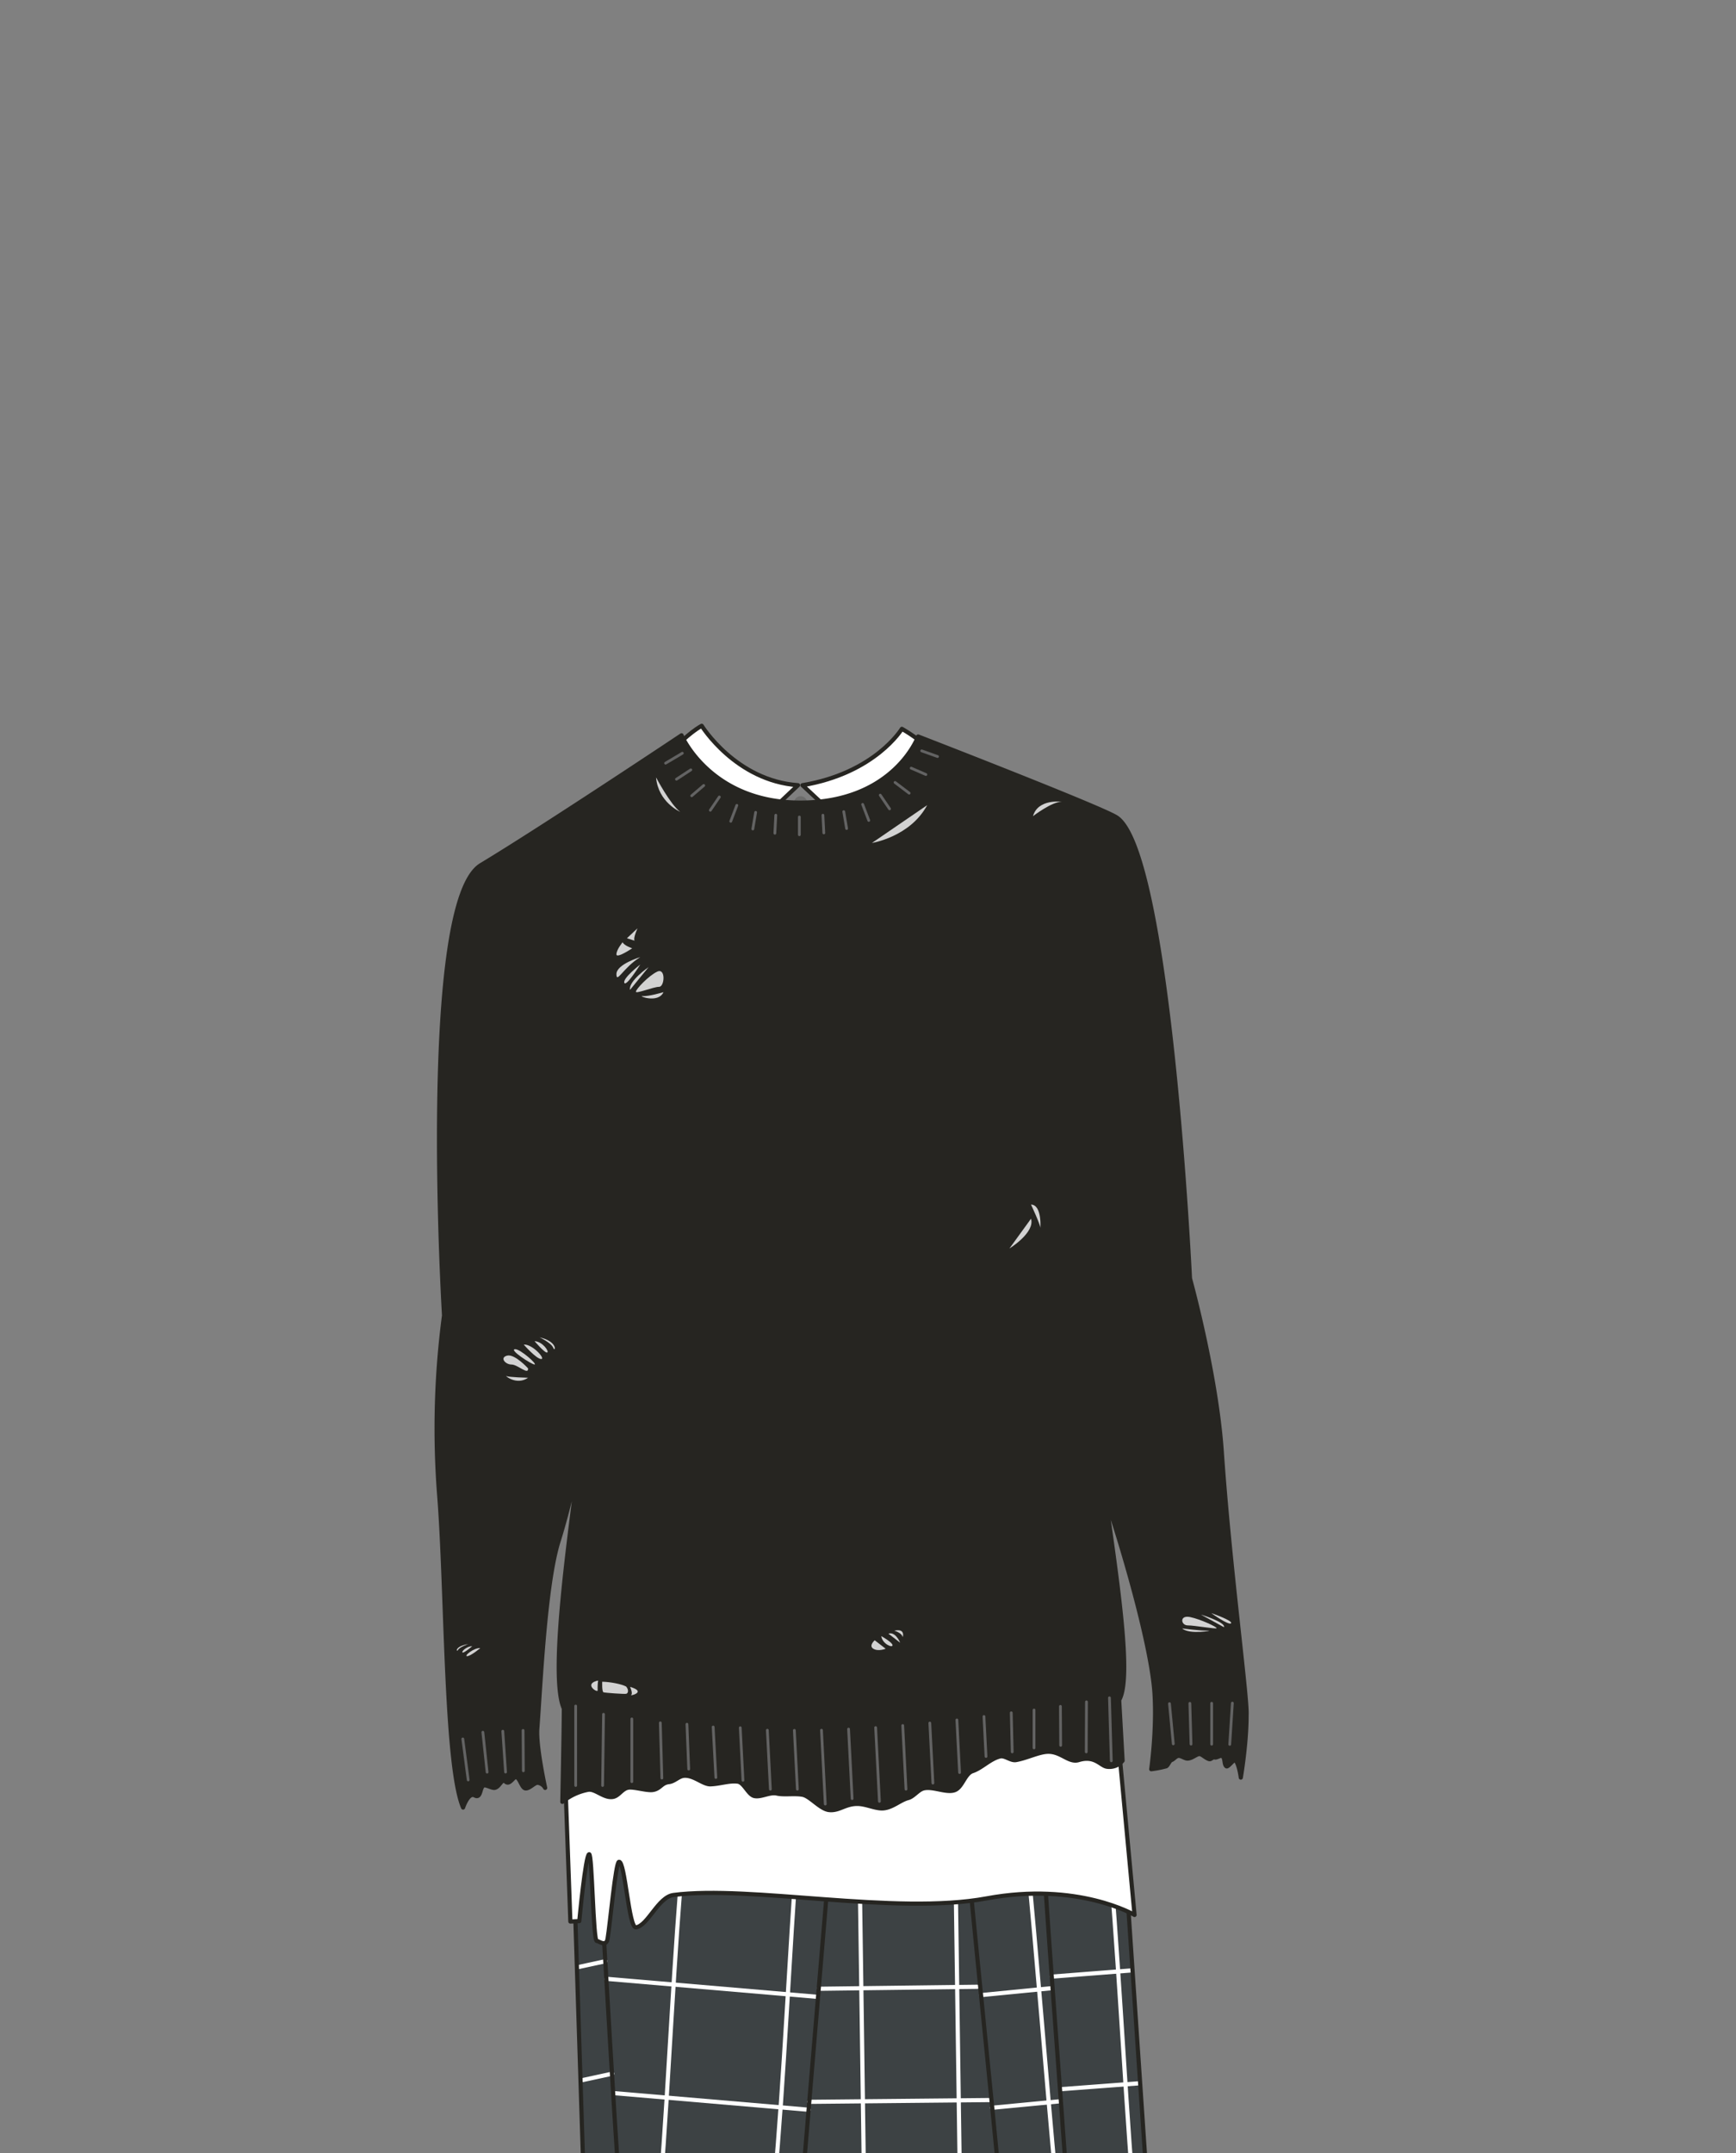 <svg xmlns="http://www.w3.org/2000/svg" width="1250" height="1550" viewBox="0 0 1250 1550"><rect x="0" y="0" width="1250" height="1550" fill="#808080" stroke="none"/><title>s06e01-01</title><polygon points="826.29 1578.64 809.42 1328.87 412.6 1328.87 420.56 1578.64 826.29 1578.64" fill="#3d4244"/><line x1="419.86" y1="1497.44" x2="440.83" y2="1492.9" fill="none" stroke="#fff" stroke-linecap="round" stroke-linejoin="round" stroke-width="3"/><line x1="416.86" y1="1416.05" x2="435.9" y2="1411.93" fill="none" stroke="#fff" stroke-linecap="round" stroke-linejoin="round" stroke-width="3"/><line x1="436.67" y1="1424.6" x2="589.03" y2="1437.61" fill="none" stroke="#fff" stroke-linecap="round" stroke-linejoin="round" stroke-width="3"/><line x1="441.68" y1="1506.86" x2="582.24" y2="1518.86" fill="none" stroke="#fff" stroke-linecap="round" stroke-linejoin="round" stroke-width="3"/><path d="M432.64,1358.35c4.36,71.7,8.36,144.7,13.2,216.88" fill="none" stroke="#262521" stroke-linecap="round" stroke-linejoin="round" stroke-width="3"/><path d="M492.56,1326.78c-7.56,83.27-10.56,165.27-17,248.43" fill="none" stroke="#fff" stroke-linecap="round" stroke-linejoin="round" stroke-width="3"/><line x1="589.52" y1="1431.77" x2="703.65" y2="1430.33" fill="none" stroke="#fff" stroke-linecap="round" stroke-linejoin="round" stroke-width="3"/><line x1="582.71" y1="1513.17" x2="713.06" y2="1511.88" fill="none" stroke="#fff" stroke-linecap="round" stroke-linejoin="round" stroke-width="3"/><path d="M618.72,1328.72c1.28,82.33,2.28,164.33,3.46,246.5" fill="none" stroke="#fff" stroke-linecap="round" stroke-linejoin="round" stroke-width="3"/><line x1="757.41" y1="1423.02" x2="814.99" y2="1418.54" fill="none" stroke="#fff" stroke-linecap="round" stroke-linejoin="round" stroke-width="3"/><line x1="763.55" y1="1504.08" x2="820.69" y2="1499.79" fill="none" stroke="#fff" stroke-linecap="round" stroke-linejoin="round" stroke-width="3"/><path d="M797.31,1316.92c7.69,86.13,11.69,172.13,18.38,258.34" fill="none" stroke="#fff" stroke-linecap="round" stroke-linejoin="round" stroke-width="3"/><path d="M687.77,1328.72c1.23,82.33,2.23,164.33,3.46,246.5" fill="none" stroke="#fff" stroke-linecap="round" stroke-linejoin="round" stroke-width="3"/><line x1="706.44" y1="1436.33" x2="757.41" y2="1431.33" fill="none" stroke="#fff" stroke-linecap="round" stroke-linejoin="round" stroke-width="3"/><line x1="714.36" y1="1517.44" x2="763.55" y2="1512.74" fill="none" stroke="#fff" stroke-linecap="round" stroke-linejoin="round" stroke-width="3"/><path d="M739,1330.87c8,81.18,14,163.18,21.74,244.42" fill="none" stroke="#fff" stroke-linecap="round" stroke-linejoin="round" stroke-width="3"/><path d="M574.42,1326.78c-6.42,83.27-9.42,165.27-17,248.43" fill="none" stroke="#fff" stroke-linecap="round" stroke-linejoin="round" stroke-width="3"/><path d="M595.66,1358.35l-1.24,14.92-3.21,38.29-4.33,51.82-4.67,55.86L578,1569.68l-.45,5.37" fill="none" stroke="#262521" stroke-linecap="round" stroke-linejoin="round" stroke-width="3"/><path d="M751.89,1346c5.11,76,11.11,153,16.5,229.15" fill="none" stroke="#262521" stroke-linecap="round" stroke-linejoin="round" stroke-width="3"/><path d="M698,1350.25c7,74.8,15,149.8,22,224.81" fill="none" stroke="#262521" stroke-linecap="round" stroke-linejoin="round" stroke-width="3"/><polygon points="826.29 1578.64 809.42 1328.87 412.6 1328.87 420.56 1578.64 826.29 1578.64" fill="none" stroke="#262521" stroke-linecap="round" stroke-linejoin="round" stroke-width="3"/><path d="M406.55,1268.43l4.14,114.93,6.42-.29s4.47-47.67,7.09-48.18c2.25-.44,2.88,63,5.56,62.48,1.17-.21,6.65,4.73,7.71-1.55,1.85-10.94,5.77-55,8.21-55.46,4.36-.74,7.06,48,12.26,47.19,8.67-1.34,15.91-21.85,27-23.3,55.17-7.23,159.59,14.66,225.4,2.46s106.58,11.92,106.58,11.92l-12-128.28Z" fill="#fff" stroke="#262521" stroke-linecap="round" stroke-linejoin="round" stroke-width="3"/><path d="M505.26,522.52s24.49,39.6,69.35,42.77l-69,65.33s-35-73.46-23.12-87.94S505.26,522.52,505.26,522.52Z" fill="#fff" stroke="#262521" stroke-linecap="round" stroke-linejoin="round" stroke-width="3"/><path d="M649.39,524.71s-19.17,31.82-71.59,40.58l70,65.33s36.36-68.49,27.76-85.15C664.3,532.87,649.39,524.71,649.39,524.71Z" fill="#fff" stroke="#262521" stroke-linecap="round" stroke-linejoin="round" stroke-width="3"/><line x1="564.03" y1="576.07" x2="564.03" y2="751.37" fill="#fff" stroke="#262521" stroke-linecap="round" stroke-linejoin="round" stroke-width="3"/><circle cx="576.48" cy="577.83" r="4.65" fill="#262521" opacity="0.2"/><path d="M879.72,1045c-3.84-55.87-22.89-124.63-22.89-124.63s-14.58-307-52.88-331.94c-10.88-7.11-142.85-58.21-142.85-58.21s-17.23,47.45-84.62,47.61c-65.09.15-85.74-48.46-85.74-48.46s-99.59,66.42-144.33,93.37S319.74,947,319.74,947a619.73,619.73,0,0,0-3.6,128.12c5.52,68.42,4.28,195.54,17.3,226.18,0,0,3.67-11.3,8.4-8.7s3.52-6.52,6.63-7.24c1.78-.41,5.85,2.11,7.69,1.77,3.78-.69,5-7.2,7.86-4.49s5.51-3.44,7.49-3.26c2.74.24,4.11,7.68,6.76,8.12,2.88.48,6.82-4.53,9.11-4a7.1,7.1,0,0,1,5.15,3.65s-6.59-29.91-5.64-42.58c2.28-30.22,5.54-104.26,15.36-135.21,4.81-15.15,10.05-36.61,14.14-54.59C412.82,1089.55,394.64,1205,406,1230c0,13-1.09,67.21-1.09,67.21a41.19,41.19,0,0,1,18.47-8.67c5.25-1,11.49,6.3,18,5.12,4.25-.77,6.48-5.9,11-6.67,4-.69,13.28,2.3,17.54,1.7,5.58-.78,6.22-5.11,11.75-5.71,3.93-.42,7.07-4.21,10.77-4.53,7.08-.62,13.82,6.3,19.06,6.14,7-.22,13.53-2.75,19.75-1.93,4.48.6,7.53,9.47,12,10.38,4.87,1,11-3,16.15-1.82s12.65-.17,18.47.89c5.47,1,12.71,10.32,19.1,11,7.26.81,11.73-4.57,20.6-4.42,6.42.11,13.21,3.81,18.83,3.18,6.57-.74,11.84-5.94,17.59-7.42,3.58-.93,7-5.58,10.36-6.71,6.66-2.24,16.84,3.31,23,1.09,5.65-2,7.29-11.87,12.92-13.72,6.61-2.18,12.71-8.94,19.91-10.61,3.44-.79,7.63,3.27,11.32,2.64,7.4-1.27,15.54-5.37,22-5.93,10.24-.87,15.86,8.19,23.19,5.93,11.68-3.6,15.69,4.11,20.31,4.77a12.23,12.23,0,0,0,11.32-4.37s-1.69-30-2.46-43.63c9.14-15.78-.83-82.08-9.9-146.45h0c15.78,47.16,33.43,110.92,35.35,141.83,1.63,26.39-2.37,54.41-2.37,54.41a74.51,74.51,0,0,0,10.69-2.08c1.23-.38,2.46-4.11,3.85-4.51s2.9-2.47,4.46-2.9c2.45-.66,5,2,7.36,1.83,3.22-.25,6.16-3.21,8.31-3.27,1.9,0,4.4,2.91,7.08,3.68,1.26.36,2.5-1.71,3.83-1.24,1.52.53,3.92-1.62,5.44-1,2.34,1,1.19,6.11,3.13,7.41,1.12.76,5.34-5.23,6.26-4.51,2.75,2.17,4.09,12.63,4.09,12.63s4.19-24.35,4.15-45C898.38,1222.57,885.29,1126.26,879.72,1045Z" fill="#262521" stroke="#262521" stroke-linecap="round" stroke-linejoin="round" stroke-width="3"/><line x1="872.45" y1="1226.23" x2="872.45" y2="1255.69" fill="none" stroke="#636363" stroke-linecap="round" stroke-linejoin="round" stroke-width="2"/><line x1="856.75" y1="1226.29" x2="857.59" y2="1255.63" fill="none" stroke="#636363" stroke-linecap="round" stroke-linejoin="round" stroke-width="2"/><line x1="887.37" y1="1226.11" x2="885.47" y2="1255.81" fill="none" stroke="#636363" stroke-linecap="round" stroke-linejoin="round" stroke-width="2"/><line x1="842.08" y1="1226.49" x2="844.82" y2="1255.43" fill="none" stroke="#636363" stroke-linecap="round" stroke-linejoin="round" stroke-width="2"/><line x1="362.04" y1="1246.35" x2="364.02" y2="1275.75" fill="none" stroke="#636363" stroke-linecap="round" stroke-linejoin="round" stroke-width="2"/><line x1="347.68" y1="1247.07" x2="350.73" y2="1275.81" fill="none" stroke="#636363" stroke-linecap="round" stroke-linejoin="round" stroke-width="2"/><line x1="333.24" y1="1251.91" x2="337.12" y2="1281.42" fill="none" stroke="#636363" stroke-linecap="round" stroke-linejoin="round" stroke-width="2"/><line x1="376.63" y1="1245.79" x2="376.84" y2="1274.86" fill="none" stroke="#636363" stroke-linecap="round" stroke-linejoin="round" stroke-width="2"/><line x1="611.01" y1="1244.81" x2="613.57" y2="1294.87" fill="none" stroke="#636363" stroke-linecap="round" stroke-linejoin="round" stroke-width="2"/><line x1="630.51" y1="1243.73" x2="633.22" y2="1296.83" fill="none" stroke="#636363" stroke-linecap="round" stroke-linejoin="round" stroke-width="2"/><line x1="650.01" y1="1242.24" x2="652.35" y2="1288.08" fill="none" stroke="#636363" stroke-linecap="round" stroke-linejoin="round" stroke-width="2"/><line x1="669.51" y1="1240.46" x2="671.73" y2="1283.69" fill="none" stroke="#636363" stroke-linecap="round" stroke-linejoin="round" stroke-width="2"/><line x1="689" y1="1238.24" x2="690.94" y2="1276.1" fill="none" stroke="#636363" stroke-linecap="round" stroke-linejoin="round" stroke-width="2"/><line x1="708.5" y1="1235.75" x2="709.97" y2="1264.52" fill="none" stroke="#636363" stroke-linecap="round" stroke-linejoin="round" stroke-width="2"/><line x1="728.15" y1="1233.08" x2="728.85" y2="1261.23" fill="none" stroke="#636363" stroke-linecap="round" stroke-linejoin="round" stroke-width="2"/><line x1="744.55" y1="1231.08" x2="744.55" y2="1258.36" fill="none" stroke="#636363" stroke-linecap="round" stroke-linejoin="round" stroke-width="2"/><line x1="475.46" y1="1240.31" x2="476.57" y2="1280.1" fill="none" stroke="#636363" stroke-linecap="round" stroke-linejoin="round" stroke-width="2"/><line x1="513.51" y1="1243.31" x2="515.45" y2="1279.66" fill="none" stroke="#636363" stroke-linecap="round" stroke-linejoin="round" stroke-width="2"/><line x1="494.63" y1="1241.31" x2="495.91" y2="1273.61" fill="none" stroke="#636363" stroke-linecap="round" stroke-linejoin="round" stroke-width="2"/><line x1="533.03" y1="1243.83" x2="534.97" y2="1281.69" fill="none" stroke="#636363" stroke-linecap="round" stroke-linejoin="round" stroke-width="2"/><line x1="414.51" y1="1228.22" x2="414.53" y2="1285.43" fill="none" stroke="#636363" stroke-linecap="round" stroke-linejoin="round" stroke-width="2"/><line x1="434.57" y1="1234.15" x2="433.9" y2="1285.43" fill="none" stroke="#636363" stroke-linecap="round" stroke-linejoin="round" stroke-width="2"/><line x1="454.94" y1="1237.52" x2="454.94" y2="1282.66" fill="none" stroke="#636363" stroke-linecap="round" stroke-linejoin="round" stroke-width="2"/><line x1="552.53" y1="1245.63" x2="554.7" y2="1288.08" fill="none" stroke="#636363" stroke-linecap="round" stroke-linejoin="round" stroke-width="2"/><line x1="571.98" y1="1245.73" x2="574.15" y2="1288.08" fill="none" stroke="#636363" stroke-linecap="round" stroke-linejoin="round" stroke-width="2"/><line x1="591.51" y1="1245.63" x2="594.23" y2="1298.77" fill="none" stroke="#636363" stroke-linecap="round" stroke-linejoin="round" stroke-width="2"/><line x1="763.55" y1="1228.46" x2="763.73" y2="1256.51" fill="none" stroke="#636363" stroke-linecap="round" stroke-linejoin="round" stroke-width="2"/><line x1="782.31" y1="1225.21" x2="782.15" y2="1261.23" fill="none" stroke="#636363" stroke-linecap="round" stroke-linejoin="round" stroke-width="2"/><line x1="798.86" y1="1222.31" x2="800.18" y2="1267.66" fill="none" stroke="#636363" stroke-linecap="round" stroke-linejoin="round" stroke-width="2"/><line x1="663.67" y1="540.57" x2="675.08" y2="544.65" fill="none" stroke="#636363" stroke-linecap="round" stroke-linejoin="round" stroke-width="2"/><line x1="575.57" y1="588.19" x2="575.57" y2="600.95" fill="none" stroke="#636363" stroke-linecap="round" stroke-linejoin="round" stroke-width="2"/><line x1="592.53" y1="586.89" x2="593.19" y2="599.63" fill="none" stroke="#636363" stroke-linecap="round" stroke-linejoin="round" stroke-width="2"/><line x1="607.54" y1="584.33" x2="609.6" y2="596.48" fill="none" stroke="#636363" stroke-linecap="round" stroke-linejoin="round" stroke-width="2"/><line x1="621.15" y1="579.12" x2="625.56" y2="590.66" fill="none" stroke="#636363" stroke-linecap="round" stroke-linejoin="round" stroke-width="2"/><line x1="633.81" y1="572.44" x2="640.51" y2="582.31" fill="none" stroke="#636363" stroke-linecap="round" stroke-linejoin="round" stroke-width="2"/><line x1="644.49" y1="563.31" x2="654.64" y2="571.02" fill="none" stroke="#636363" stroke-linecap="round" stroke-linejoin="round" stroke-width="2"/><line x1="656.1" y1="553.01" x2="666.67" y2="557.6" fill="none" stroke="#636363" stroke-linecap="round" stroke-linejoin="round" stroke-width="2"/><line x1="491.31" y1="542.28" x2="479.25" y2="549.43" fill="none" stroke="#636363" stroke-linecap="round" stroke-linejoin="round" stroke-width="2"/><line x1="558.61" y1="586.89" x2="557.94" y2="599.86" fill="none" stroke="#636363" stroke-linecap="round" stroke-linejoin="round" stroke-width="2"/><line x1="544.1" y1="584.83" x2="542.07" y2="596.8" fill="none" stroke="#636363" stroke-linecap="round" stroke-linejoin="round" stroke-width="2"/><line x1="530.55" y1="579.8" x2="526.18" y2="591.26" fill="none" stroke="#636363" stroke-linecap="round" stroke-linejoin="round" stroke-width="2"/><line x1="517.95" y1="573.78" x2="511.47" y2="583.32" fill="none" stroke="#636363" stroke-linecap="round" stroke-linejoin="round" stroke-width="2"/><line x1="506.71" y1="565.49" x2="498.07" y2="572.88" fill="none" stroke="#636363" stroke-linecap="round" stroke-linejoin="round" stroke-width="2"/><line x1="497.41" y1="554.23" x2="487.09" y2="560.98" fill="none" stroke="#636363" stroke-linecap="round" stroke-linejoin="round" stroke-width="2"/><path d="M667.61,579.65l-39.77,27.22S655.37,602.51,667.61,579.65Z" fill="#d2d2d2"/><path d="M472.39,559.65s10.18,19.44,17.35,24.8C489.74,584.45,473.9,577.57,472.39,559.65Z" fill="#d2d2d2"/><path d="M764.47,577.24s-17.05-2.42-20.66,10.32C743.81,587.56,757.6,577,764.47,577.24Z" fill="#d2d2d2"/><path d="M459,668.34l-7.57,7.13,5.57,1.78S455.43,676.58,459,668.34Z" fill="#d2d2d2"/><path d="M448.31,678.36s-4.45,5.35-4.45,8.68,11.35-4.34,11.35-4.34S449.42,680.81,448.31,678.36Z" fill="#d2d2d2"/><path d="M461,689.05s-17.14,5.12-17.14,12.24S448.75,696.62,461,689.05Z" fill="#d2d2d2"/><path d="M461,694.39s-12.69,9.8-11.47,13.13S461,694.39,461,694.39Z" fill="#d2d2d2"/><path d="M467,696.27s-14.58,10-13.36,16.37Z" fill="#d2d2d2"/><path d="M473.24,699.51C467,702.4,457.66,712.42,457.88,714s12.69-3.56,16.7-3.56S479.47,696.62,473.24,699.51Z" fill="#d2d2d2"/><path d="M477.75,714.28s-11,3.26-15,2.82S473.8,722.81,477.75,714.28Z" fill="#d2d2d2"/><path d="M388.54,962.79s8.48,4,9.87,7.62S402.22,965.91,388.54,962.79Z" fill="#d2d2d2"/><path d="M384.9,965.56s7.51,8.83,9.12,8.14S390.61,965.74,384.9,965.56Z" fill="#d2d2d2"/><path d="M377.11,968s8.91,10.21,12.5,10.39S383.34,967.47,377.11,968Z" fill="#d2d2d2"/><path d="M371.05,971.33c-5.24-.07,11.6,11,13.85,11S374.86,971.38,371.05,971.33Z" fill="#d2d2d2"/><path d="M380.23,985.13s-9.53-10.56-15.07-9.18-1.35,6.41,3.15,6.41S380.62,990.36,380.23,985.13Z" fill="#d2d2d2"/><path d="M380.24,991.88s-13.87-.34-15.6-1.21S371.76,997.77,380.24,991.88Z" fill="#d2d2d2"/><path d="M337.21,1183.58s-6.41,2.23-7.45,4.27S326.88,1185.33,337.21,1183.58Z" fill="#d2d2d2"/><path d="M340,1185.14s-5.67,4.94-6.88,4.55S335.64,1185.23,340,1185.14Z" fill="#d2d2d2"/><path d="M345.83,1186.49s-6.72,5.72-9.44,5.82S341.12,1186.2,345.83,1186.49Z" fill="#d2d2d2"/><path d="M629.83,1180.87l7.89,6.11s-5.33,2.17-8.88,0S629.83,1180.87,629.83,1180.87Z" fill="#d2d2d2"/><path d="M634.57,1177.9s7.89,4.32,8.09,6.51S635.35,1183.63,634.57,1177.9Z" fill="#d2d2d2"/><path d="M639.7,1176.13l8.48,6.51S644.83,1174.35,639.7,1176.13Z" fill="#d2d2d2"/><path d="M643.94,1174s5.4,1.42,6.08,4.64C650,1178.6,652.18,1172.11,643.94,1174Z" fill="#d2d2d2"/><path d="M430.68,1209.86a39.14,39.14,0,0,0-.33,7C430.64,1219.17,419.63,1212.3,430.68,1209.86Z" fill="#d2d2d2"/><path d="M433.62,1210.71s-.3,7.22.93,7.62,14.91,1.38,16.32,1.08,2.09-2.68,0-5.21C447.57,1212.38,439.39,1210.83,433.62,1210.71Z" fill="#d2d2d2"/><path d="M453.69,1214.42s2.26,4.95.72,5.87S466.45,1218.22,453.69,1214.42Z" fill="#d2d2d2"/><path d="M742.38,867.2s6.67,14.35,6.67,16.57S750.72,867.31,742.38,867.2Z" fill="#d2d2d2"/><path d="M742.38,877.38l-15.55,21.45S745.42,887.39,742.38,877.38Z" fill="#d2d2d2"/><path d="M872.13,1161.31s15.8,5.44,14.27,7.3S872.13,1161.31,872.13,1161.31Z" fill="#d2d2d2"/><path d="M864.65,1162.36s18.15,5.56,16.63,9.1Z" fill="#d2d2d2"/><path d="M856.89,1164.16c7.76,1.61,19.4,7.17,19.12,8s-15.79-2-20.78-2S849.13,1162.55,856.89,1164.16Z" fill="#d2d2d2"/><path d="M851.28,1172.36s13.65,1.82,18.63,1.57S856.19,1177.1,851.28,1172.36Z" fill="#d2d2d2"/></svg>
